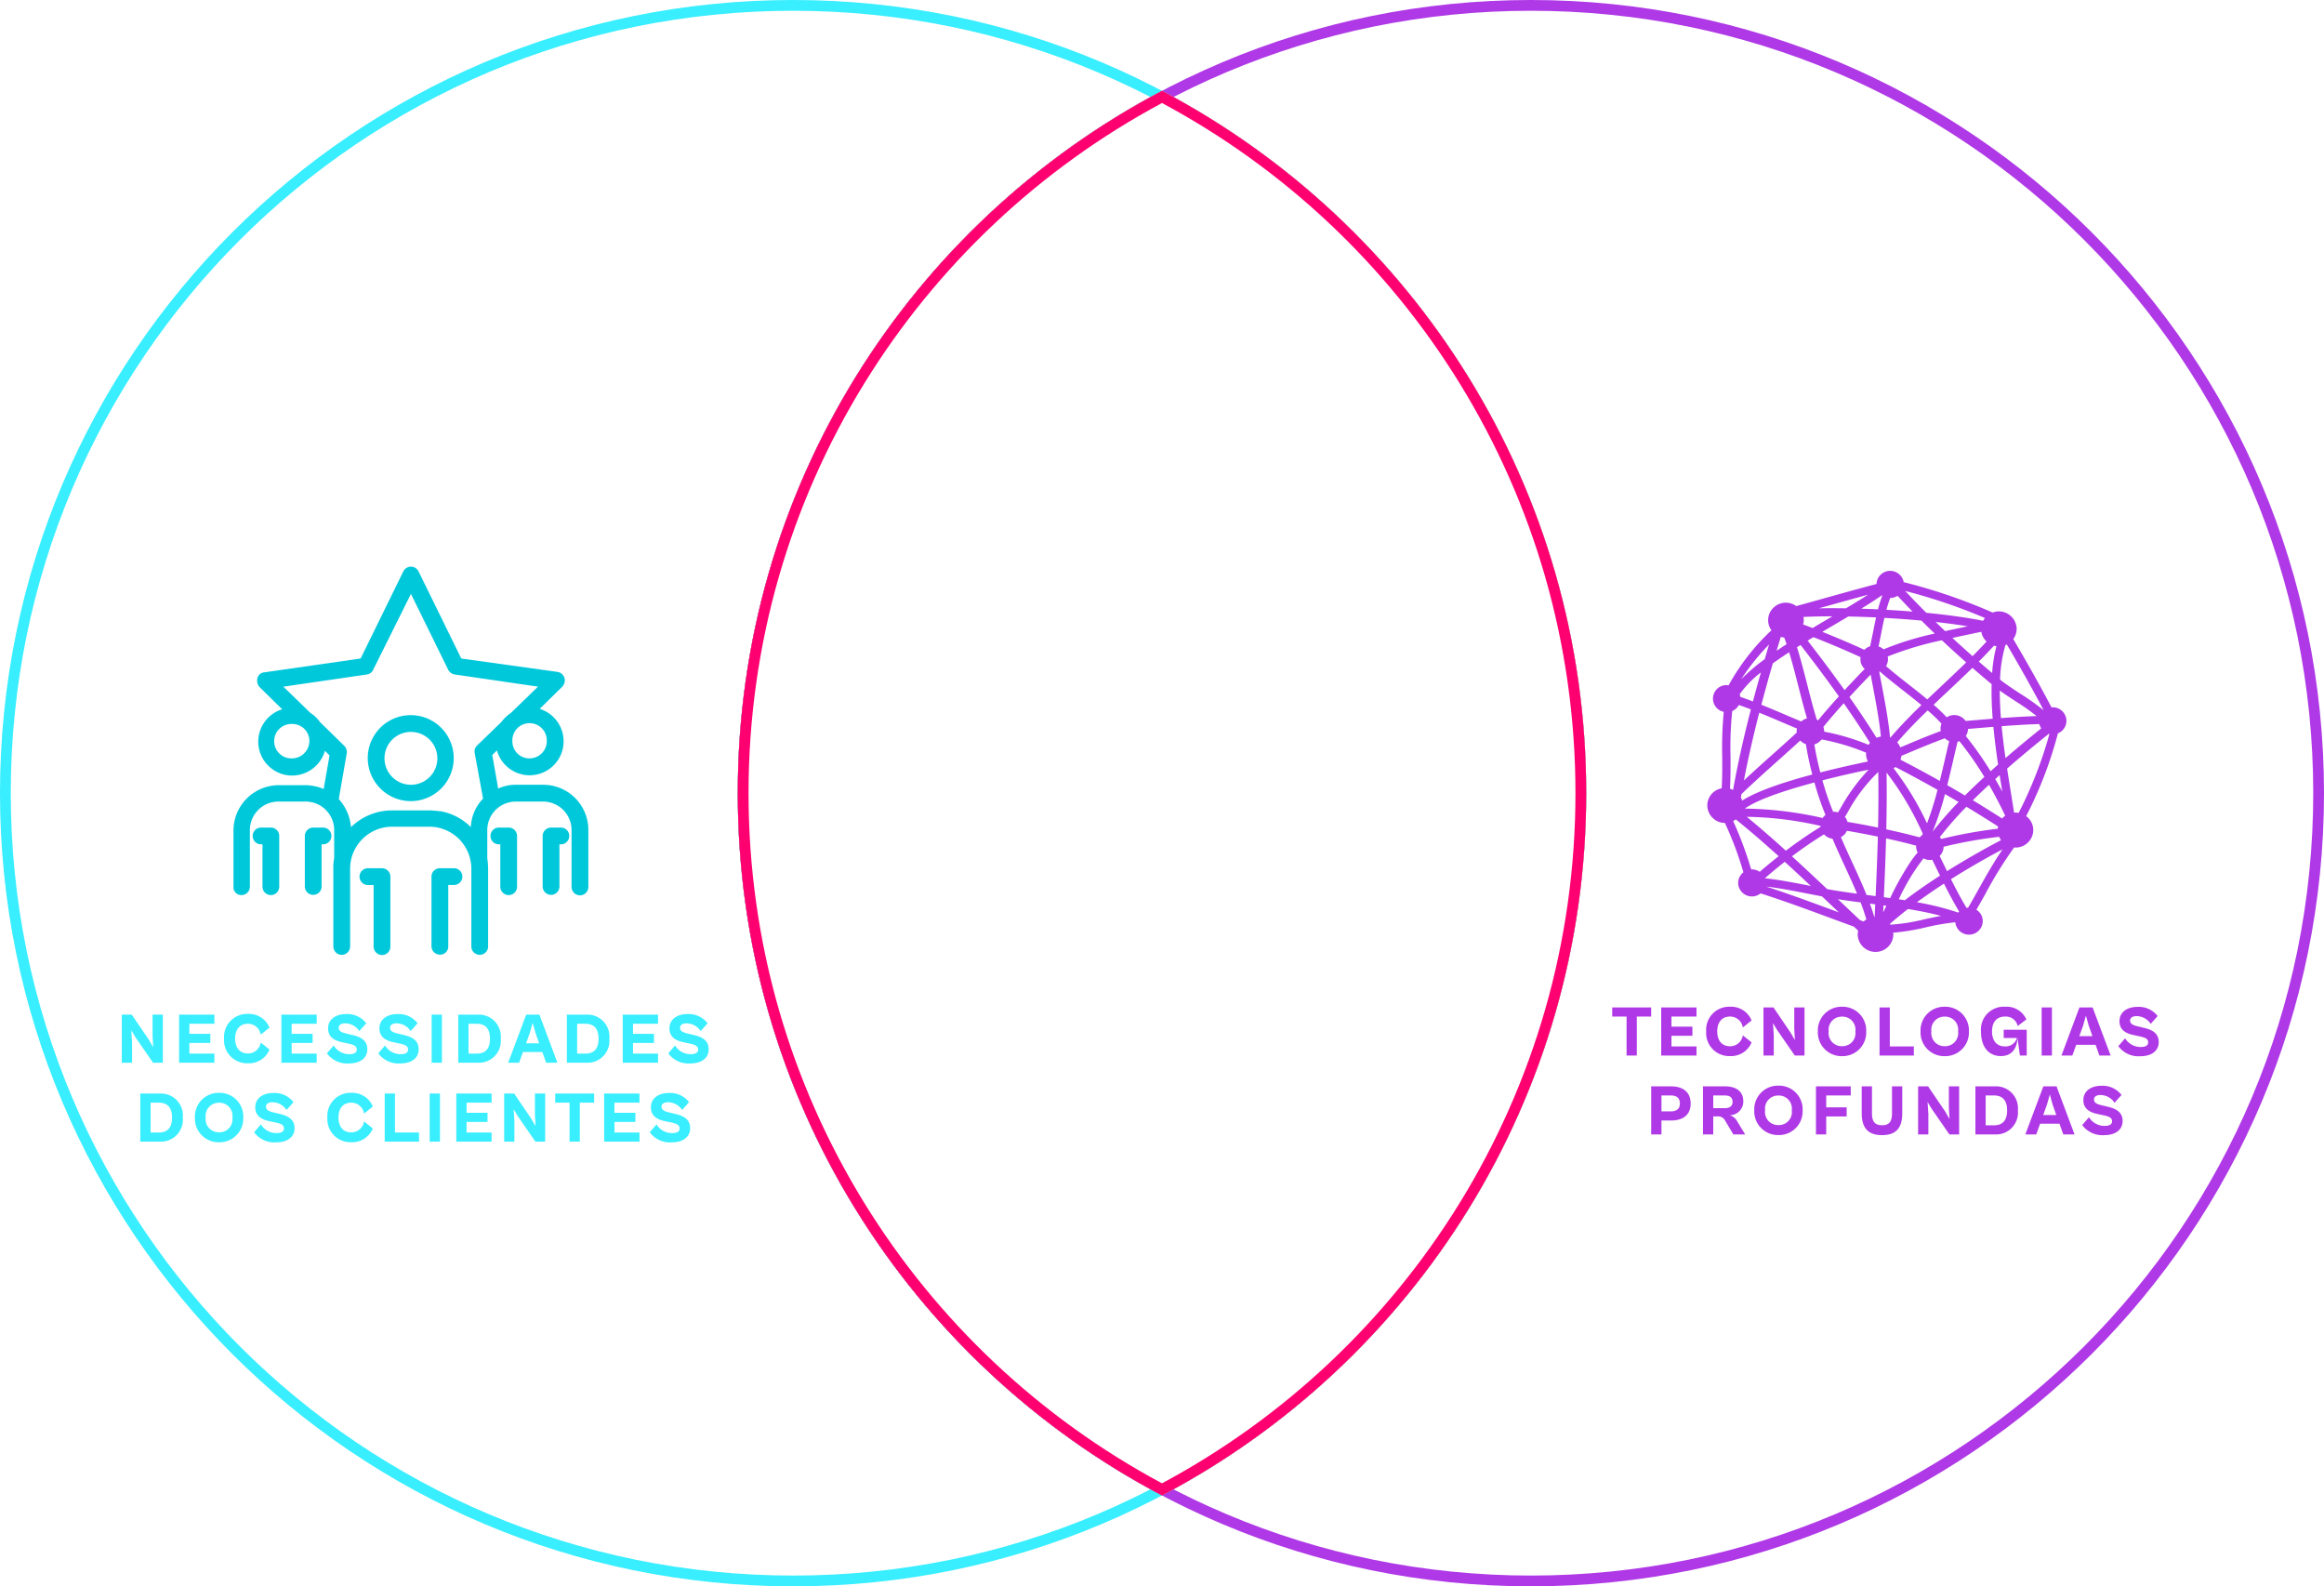 <svg xmlns="http://www.w3.org/2000/svg" xmlns:xlink="http://www.w3.org/1999/xlink" width="324" height="221.143" viewBox="0 0 324 221.143">
  <defs>
    <filter id="Caminho_9067">
      <feOffset input="SourceAlpha"/>
      <feGaussianBlur stdDeviation="30" result="blur"/>
      <feFlood flood-color="#00c8db" result="color"/>
      <feComposite operator="out" in="SourceGraphic" in2="blur"/>
      <feComposite operator="in" in="color"/>
      <feComposite operator="in" in2="SourceGraphic"/>
    </filter>
    <filter id="Caminho_9068">
      <feOffset input="SourceAlpha"/>
      <feGaussianBlur stdDeviation="30" result="blur-2"/>
      <feFlood flood-color="#af39e6" result="color-2"/>
      <feComposite operator="out" in="SourceGraphic" in2="blur-2"/>
      <feComposite operator="in" in="color-2"/>
      <feComposite operator="in" in2="SourceGraphic"/>
    </filter>
    <filter id="Interseção_7">
      <feOffset input="SourceAlpha"/>
      <feGaussianBlur stdDeviation="35" result="blur-3"/>
      <feFlood flood-color="#ff0070" result="color-3"/>
      <feComposite operator="out" in="SourceGraphic" in2="blur-3"/>
      <feComposite operator="in" in="color-3"/>
      <feComposite operator="in" in2="SourceGraphic"/>
    </filter>
    <clipPath id="clip-path">
      <rect id="Retângulo_4396" data-name="Retângulo 4396" width="50.063" height="53.12" fill="#af39e6"/>
    </clipPath>
    <clipPath id="clip-path-2">
      <rect id="Retângulo_4397" data-name="Retângulo 4397" width="49.475" height="54.148" fill="#00c8db"/>
    </clipPath>
    <clipPath id="clip-path-3">
      <rect id="Retângulo_4398" data-name="Retângulo 4398" width="57.306" height="48.535" fill="#fff"/>
    </clipPath>
  </defs>
  <g id="Grupo_24180" data-name="Grupo 24180" transform="translate(-33 -327)" style="isolation: isolate">
    <g data-type="innerShadowGroup">
      <g transform="matrix(1, 0, 0, 1, 33, 327)" filter="url(#Caminho_9067)">
        <g id="Caminho_9067-2" data-name="Caminho 9067" fill="#fff">
          <path d="M110.571,0A110.571,110.571,0,1,1,0,110.571,110.571,110.571,0,0,1,110.571,0Z" stroke="none"/>
          <path d="M 110.571 1.5 C 103.17 1.5 95.774 2.246 88.588 3.716 C 81.586 5.149 74.698 7.287 68.116 10.071 C 61.654 12.804 55.42 16.188 49.59 20.127 C 43.814 24.029 38.382 28.51 33.446 33.446 C 28.51 38.382 24.029 43.814 20.127 49.59 C 16.188 55.42 12.804 61.654 10.071 68.116 C 7.287 74.698 5.149 81.586 3.716 88.588 C 2.246 95.774 1.5 103.17 1.5 110.571 C 1.5 117.973 2.246 125.369 3.716 132.555 C 5.149 139.557 7.287 146.445 10.071 153.026 C 12.804 159.489 16.188 165.722 20.127 171.553 C 24.029 177.329 28.51 182.76 33.446 187.697 C 38.382 192.633 43.814 197.114 49.59 201.016 C 55.42 204.955 61.654 208.339 68.116 211.072 C 74.698 213.856 81.586 215.994 88.588 217.427 C 95.774 218.897 103.17 219.643 110.571 219.643 C 117.973 219.643 125.369 218.897 132.555 217.427 C 139.557 215.994 146.445 213.856 153.026 211.072 C 159.489 208.339 165.722 204.955 171.553 201.016 C 177.329 197.114 182.76 192.633 187.696 187.697 C 192.633 182.76 197.114 177.329 201.016 171.553 C 204.955 165.722 208.339 159.489 211.072 153.026 C 213.856 146.445 215.994 139.557 217.427 132.555 C 218.897 125.369 219.643 117.973 219.643 110.571 C 219.643 103.17 218.897 95.774 217.427 88.588 C 215.994 81.586 213.856 74.698 211.072 68.116 C 208.339 61.654 204.955 55.42 201.016 49.59 C 197.114 43.814 192.633 38.382 187.696 33.446 C 182.76 28.51 177.329 24.029 171.553 20.127 C 165.722 16.188 159.489 12.804 153.026 10.071 C 146.445 7.287 139.557 5.149 132.555 3.716 C 125.369 2.246 117.973 1.5 110.571 1.5 M 110.571 0 C 171.638 0 221.143 49.505 221.143 110.571 C 221.143 171.638 171.638 221.143 110.571 221.143 C 49.504 221.143 -1.52587890625e-05 171.638 -1.52587890625e-05 110.571 C -1.52587890625e-05 49.505 49.504 0 110.571 0 Z" stroke="none"/>
        </g>
      </g>
      <g id="Caminho_9067-3" data-name="Caminho 9067" transform="translate(33 327)" fill="none">
        <path d="M110.571,0A110.571,110.571,0,1,1,0,110.571,110.571,110.571,0,0,1,110.571,0Z" stroke="none"/>
        <path d="M 110.571 1.5 C 103.17 1.5 95.774 2.246 88.588 3.716 C 81.586 5.149 74.698 7.287 68.116 10.071 C 61.654 12.804 55.42 16.188 49.59 20.127 C 43.814 24.029 38.382 28.51 33.446 33.446 C 28.51 38.382 24.029 43.814 20.127 49.59 C 16.188 55.42 12.804 61.654 10.071 68.116 C 7.287 74.698 5.149 81.586 3.716 88.588 C 2.246 95.774 1.5 103.17 1.5 110.571 C 1.5 117.973 2.246 125.369 3.716 132.555 C 5.149 139.557 7.287 146.445 10.071 153.026 C 12.804 159.489 16.188 165.722 20.127 171.553 C 24.029 177.329 28.51 182.76 33.446 187.697 C 38.382 192.633 43.814 197.114 49.59 201.016 C 55.42 204.955 61.654 208.339 68.116 211.072 C 74.698 213.856 81.586 215.994 88.588 217.427 C 95.774 218.897 103.17 219.643 110.571 219.643 C 117.973 219.643 125.369 218.897 132.555 217.427 C 139.557 215.994 146.445 213.856 153.026 211.072 C 159.489 208.339 165.722 204.955 171.553 201.016 C 177.329 197.114 182.76 192.633 187.696 187.697 C 192.633 182.76 197.114 177.329 201.016 171.553 C 204.955 165.722 208.339 159.489 211.072 153.026 C 213.856 146.445 215.994 139.557 217.427 132.555 C 218.897 125.369 219.643 117.973 219.643 110.571 C 219.643 103.17 218.897 95.774 217.427 88.588 C 215.994 81.586 213.856 74.698 211.072 68.116 C 208.339 61.654 204.955 55.42 201.016 49.59 C 197.114 43.814 192.633 38.382 187.696 33.446 C 182.76 28.51 177.329 24.029 171.553 20.127 C 165.722 16.188 159.489 12.804 153.026 10.071 C 146.445 7.287 139.557 5.149 132.555 3.716 C 125.369 2.246 117.973 1.5 110.571 1.5 M 110.571 0 C 171.638 0 221.143 49.505 221.143 110.571 C 221.143 171.638 171.638 221.143 110.571 221.143 C 49.504 221.143 -1.52587890625e-05 171.638 -1.52587890625e-05 110.571 C -1.52587890625e-05 49.505 49.504 0 110.571 0 Z" stroke="none" fill="#38eeff"/>
      </g>
    </g>
    <g data-type="innerShadowGroup">
      <g transform="matrix(1, 0, 0, 1, 33, 327)" filter="url(#Caminho_9068)">
        <g id="Caminho_9068-2" data-name="Caminho 9068" transform="translate(102.86)" fill="#fff">
          <path d="M110.571,0A110.571,110.571,0,1,1,0,110.571,110.571,110.571,0,0,1,110.571,0Z" stroke="none"/>
          <path d="M 110.571 1.5 C 103.17 1.5 95.774 2.246 88.588 3.716 C 81.586 5.149 74.698 7.287 68.116 10.071 C 61.654 12.804 55.42 16.188 49.59 20.127 C 43.814 24.029 38.382 28.51 33.446 33.446 C 28.51 38.382 24.029 43.814 20.127 49.59 C 16.188 55.42 12.804 61.654 10.071 68.116 C 7.287 74.698 5.149 81.586 3.716 88.588 C 2.246 95.774 1.5 103.17 1.5 110.571 C 1.5 117.973 2.246 125.369 3.716 132.555 C 5.149 139.557 7.287 146.445 10.071 153.026 C 12.804 159.489 16.188 165.722 20.127 171.553 C 24.029 177.329 28.51 182.76 33.446 187.697 C 38.382 192.633 43.814 197.114 49.59 201.016 C 55.42 204.955 61.654 208.339 68.116 211.072 C 74.698 213.856 81.586 215.994 88.588 217.427 C 95.774 218.897 103.17 219.643 110.571 219.643 C 117.973 219.643 125.369 218.897 132.555 217.427 C 139.557 215.994 146.445 213.856 153.026 211.072 C 159.489 208.339 165.722 204.955 171.553 201.016 C 177.329 197.114 182.76 192.633 187.696 187.697 C 192.633 182.76 197.114 177.329 201.016 171.553 C 204.955 165.722 208.339 159.489 211.072 153.026 C 213.856 146.445 215.994 139.557 217.427 132.555 C 218.897 125.369 219.643 117.973 219.643 110.571 C 219.643 103.17 218.897 95.774 217.427 88.588 C 215.994 81.586 213.856 74.698 211.072 68.116 C 208.339 61.654 204.955 55.42 201.016 49.59 C 197.114 43.814 192.633 38.382 187.696 33.446 C 182.76 28.51 177.329 24.029 171.553 20.127 C 165.722 16.188 159.489 12.804 153.026 10.071 C 146.445 7.287 139.557 5.149 132.555 3.716 C 125.369 2.246 117.973 1.5 110.571 1.5 M 110.571 0 C 171.638 0 221.143 49.505 221.143 110.571 C 221.143 171.638 171.638 221.143 110.571 221.143 C 49.504 221.143 -1.52587890625e-05 171.638 -1.52587890625e-05 110.571 C -1.52587890625e-05 49.505 49.504 0 110.571 0 Z" stroke="none"/>
        </g>
      </g>
      <g id="Caminho_9068-3" data-name="Caminho 9068" transform="translate(135.857 327)" fill="none">
        <path d="M110.571,0A110.571,110.571,0,1,1,0,110.571,110.571,110.571,0,0,1,110.571,0Z" stroke="none"/>
        <path d="M 110.571 1.5 C 103.17 1.5 95.774 2.246 88.588 3.716 C 81.586 5.149 74.698 7.287 68.116 10.071 C 61.654 12.804 55.42 16.188 49.59 20.127 C 43.814 24.029 38.382 28.51 33.446 33.446 C 28.51 38.382 24.029 43.814 20.127 49.59 C 16.188 55.42 12.804 61.654 10.071 68.116 C 7.287 74.698 5.149 81.586 3.716 88.588 C 2.246 95.774 1.5 103.17 1.5 110.571 C 1.5 117.973 2.246 125.369 3.716 132.555 C 5.149 139.557 7.287 146.445 10.071 153.026 C 12.804 159.489 16.188 165.722 20.127 171.553 C 24.029 177.329 28.51 182.76 33.446 187.697 C 38.382 192.633 43.814 197.114 49.59 201.016 C 55.42 204.955 61.654 208.339 68.116 211.072 C 74.698 213.856 81.586 215.994 88.588 217.427 C 95.774 218.897 103.17 219.643 110.571 219.643 C 117.973 219.643 125.369 218.897 132.555 217.427 C 139.557 215.994 146.445 213.856 153.026 211.072 C 159.489 208.339 165.722 204.955 171.553 201.016 C 177.329 197.114 182.76 192.633 187.696 187.697 C 192.633 182.76 197.114 177.329 201.016 171.553 C 204.955 165.722 208.339 159.489 211.072 153.026 C 213.856 146.445 215.994 139.557 217.427 132.555 C 218.897 125.369 219.643 117.973 219.643 110.571 C 219.643 103.17 218.897 95.774 217.427 88.588 C 215.994 81.586 213.856 74.698 211.072 68.116 C 208.339 61.654 204.955 55.42 201.016 49.59 C 197.114 43.814 192.633 38.382 187.696 33.446 C 182.76 28.51 177.329 24.029 171.553 20.127 C 165.722 16.188 159.489 12.804 153.026 10.071 C 146.445 7.287 139.557 5.149 132.555 3.716 C 125.369 2.246 117.973 1.5 110.571 1.5 M 110.571 0 C 171.638 0 221.143 49.505 221.143 110.571 C 221.143 171.638 171.638 221.143 110.571 221.143 C 49.504 221.143 -1.52587890625e-05 171.638 -1.52587890625e-05 110.571 C -1.52587890625e-05 49.505 49.504 0 110.571 0 Z" stroke="none" fill="#af39e6"/>
      </g>
    </g>
    <path id="Caminho_9566" data-name="Caminho 9566" d="M-34.755,0V-5.43h2V-6.7h-5.43v1.27h2V0Zm8.32,0V-1.27h-3.49V-2.75h2.92V-4.02h-2.92V-5.43h3.49V-6.7h-4.92V0Zm4.68.08a3.089,3.089,0,0,0,3-1.91l-1.22-.98a1.788,1.788,0,0,1-1.79,1.52c-1.17,0-1.78-.85-1.78-2.07s.61-2.07,1.78-2.07a1.788,1.788,0,0,1,1.79,1.52l1.22-.98a3.089,3.089,0,0,0-3-1.91,3.214,3.214,0,0,0-3.33,3.44A3.214,3.214,0,0,0-21.755.08Zm6.09-.08V-2.86l-.11-1.66.6.99L-12.735,0h1.36V-6.7h-1.43v2.97l.09,1.58-.61-1.05-2.38-3.5H-17.1V0Zm9.52.09a3.305,3.305,0,0,0,3.37-3.45A3.3,3.3,0,0,0-6.145-6.8a3.3,3.3,0,0,0-3.37,3.44A3.305,3.305,0,0,0-6.145.09Zm0-1.39a1.817,1.817,0,0,1-1.86-2.06,1.822,1.822,0,0,1,1.86-2.06,1.817,1.817,0,0,1,1.86,2.06A1.812,1.812,0,0,1-6.145-1.3ZM3.865,0V-1.27H.515V-6.7H-.915V0Zm4.31.09a3.305,3.305,0,0,0,3.37-3.45A3.3,3.3,0,0,0,8.175-6.8,3.3,3.3,0,0,0,4.8-3.36,3.305,3.305,0,0,0,8.175.09Zm0-1.39a1.817,1.817,0,0,1-1.86-2.06,1.822,1.822,0,0,1,1.86-2.06,1.817,1.817,0,0,1,1.86,2.06A1.812,1.812,0,0,1,8.175-1.3ZM15.995.08c1.43,0,2.25-.94,2.32-2.52L18.655,0h.95V-3.59h-3.21v1.15h1.84a1.633,1.633,0,0,1-1.68,1.17c-1.14,0-1.79-.8-1.79-2.09,0-1.23.59-2.07,1.83-2.07a1.688,1.688,0,0,1,1.75,1.32l1.21-.92a3.017,3.017,0,0,0-2.96-1.77,3.183,3.183,0,0,0-3.37,3.44C13.225-1.09,14.385.08,15.995.08ZM23.115,0V-6.7h-1.43V0Zm2.85,0,.54-1.49h2.7L29.735,0H31.3l-2.51-6.7h-1.84L24.445,0Zm1.49-4.14.4-1.42.4,1.42.51,1.44h-1.83ZM35.475.1c1.45,0,2.53-.69,2.53-1.97,0-1.2-.85-1.71-2.1-2l-.76-.18c-.7-.16-1.13-.34-1.13-.83,0-.39.37-.61.88-.61a2.356,2.356,0,0,1,1.99,1.08l.97-1.09a3.336,3.336,0,0,0-2.83-1.28c-1.36,0-2.49.69-2.49,2,0,1.27.98,1.73,2.02,1.94l.65.14c.89.18,1.33.35,1.33.87,0,.46-.42.64-1,.64a2.522,2.522,0,0,1-2.22-1.21l-.94,1.1A3.513,3.513,0,0,0,35.475.1ZM-31.32,11V9.06h1.35c1.56,0,2.72-.71,2.72-2.36,0-1.69-1.18-2.4-2.72-2.4h-2.78V11Zm1.3-5.43c.74,0,1.27.29,1.27,1.13,0,.79-.53,1.09-1.27,1.09h-1.3V5.57ZM-24.1,11V8.49h.52a1.125,1.125,0,0,1,1.15.61L-21.3,11h1.65l-1.06-1.74a1.791,1.791,0,0,0-1.1-.94,1.893,1.893,0,0,0,1.9-1.93c0-1.42-1.06-2.09-2.51-2.09h-3.11V11Zm1.63-5.43c.62,0,1.06.24,1.06.89,0,.63-.44.88-1.06.88H-24.1V5.57Zm7.46,5.52a3.305,3.305,0,0,0,3.37-3.45A3.3,3.3,0,0,0-15.01,4.2a3.3,3.3,0,0,0-3.37,3.44A3.305,3.305,0,0,0-15.01,11.09Zm0-1.39a1.817,1.817,0,0,1-1.86-2.06,1.822,1.822,0,0,1,1.86-2.06,1.817,1.817,0,0,1,1.86,2.06A1.812,1.812,0,0,1-15.01,9.7ZM-8.35,11V8.5H-5.5V7.23H-8.35V5.57h3.42V4.3H-9.78V11Zm7.77.1c1.91,0,2.83-.94,2.83-3.04V4.3H.82V8.08C.82,9.24.41,9.72-.57,9.72c-.96,0-1.4-.48-1.4-1.64V4.3H-3.4V8.06C-3.4,10.16-2.45,11.1-.58,11.1ZM5.89,11V8.14L5.78,6.48l.6.99L8.82,11h1.36V4.3H8.75V7.27l.09,1.58L8.23,7.8,5.85,4.3H4.46V11Zm9.27,0a3.048,3.048,0,0,0,3.21-3.35A3.058,3.058,0,0,0,15.14,4.3H12.45V11Zm-.14-5.43c1.24,0,1.85.71,1.85,2.08s-.6,2.08-1.83,2.08H13.88V5.57ZM20.93,11l.54-1.49h2.7L24.7,11h1.57L23.76,4.3H21.92L19.41,11Zm1.49-4.14.4-1.42.4,1.42.51,1.44H21.9Zm8.02,4.24c1.45,0,2.53-.69,2.53-1.97,0-1.2-.85-1.71-2.1-2l-.76-.18c-.7-.16-1.13-.34-1.13-.83,0-.39.37-.61.88-.61a2.356,2.356,0,0,1,1.99,1.08l.97-1.09a3.336,3.336,0,0,0-2.83-1.28c-1.36,0-2.49.69-2.49,2,0,1.27.98,1.73,2.02,1.94l.65.14c.89.18,1.33.35,1.33.87,0,.46-.42.64-1,.64A2.522,2.522,0,0,1,28.28,8.6l-.94,1.1A3.513,3.513,0,0,0,30.44,11.1Z" transform="translate(295.952 474.144)" fill="#af39e6"/>
    <path id="Caminho_9567" data-name="Caminho 9567" d="M-39.37,0V-2.86l-.11-1.66.6.99L-36.44,0h1.36V-6.7h-1.43v2.97l.09,1.58-.61-1.05-2.38-3.5H-40.8V0Zm11.48,0V-1.27h-3.49V-2.75h2.92V-4.02h-2.92V-5.43h3.49V-6.7h-4.92V0Zm4.68.08a3.089,3.089,0,0,0,3-1.91l-1.22-.98a1.788,1.788,0,0,1-1.79,1.52c-1.17,0-1.78-.85-1.78-2.07s.61-2.07,1.78-2.07a1.788,1.788,0,0,1,1.79,1.52l1.22-.98a3.089,3.089,0,0,0-3-1.91,3.214,3.214,0,0,0-3.33,3.44A3.214,3.214,0,0,0-23.21.08ZM-13.63,0V-1.27h-3.49V-2.75h2.92V-4.02h-2.92V-5.43h3.49V-6.7h-4.92V0ZM-9.1.1c1.45,0,2.53-.69,2.53-1.97,0-1.2-.85-1.71-2.1-2l-.76-.18c-.7-.16-1.13-.34-1.13-.83,0-.39.37-.61.88-.61A2.356,2.356,0,0,1-7.69-4.41l.97-1.09A3.336,3.336,0,0,0-9.55-6.78c-1.36,0-2.49.69-2.49,2,0,1.27.98,1.73,2.02,1.94l.65.14c.89.18,1.33.35,1.33.87,0,.46-.42.64-1,.64A2.522,2.522,0,0,1-11.26-2.4l-.94,1.1A3.513,3.513,0,0,0-9.1.1Zm7.16,0C-.49.1.59-.59.59-1.87c0-1.2-.85-1.71-2.1-2l-.76-.18c-.7-.16-1.13-.34-1.13-.83,0-.39.37-.61.88-.61A2.356,2.356,0,0,1-.53-4.41L.44-5.5A3.336,3.336,0,0,0-2.39-6.78c-1.36,0-2.49.69-2.49,2,0,1.27.98,1.73,2.02,1.94l.65.14c.89.18,1.33.35,1.33.87,0,.46-.42.64-1,.64A2.522,2.522,0,0,1-4.1-2.4l-.94,1.1A3.513,3.513,0,0,0-1.94.1ZM3.83,0V-6.7H2.4V0ZM8.82,0a3.048,3.048,0,0,0,3.21-3.35A3.058,3.058,0,0,0,8.8-6.7H6.11V0ZM8.68-5.43c1.24,0,1.85.71,1.85,2.08S9.93-1.27,8.7-1.27H7.54V-5.43ZM14.59,0l.54-1.49h2.7L18.36,0h1.57L17.42-6.7H15.58L13.07,0Zm1.49-4.14.4-1.42.4,1.42.51,1.44H15.56ZM23.96,0a3.048,3.048,0,0,0,3.21-3.35A3.058,3.058,0,0,0,23.94-6.7H21.25V0Zm-.14-5.43c1.24,0,1.85.71,1.85,2.08s-.6,2.08-1.83,2.08H22.68V-5.43ZM33.96,0V-1.27H30.47V-2.75h2.92V-4.02H30.47V-5.43h3.49V-6.7H29.04V0Zm4.53.1c1.45,0,2.53-.69,2.53-1.97,0-1.2-.85-1.71-2.1-2l-.76-.18c-.7-.16-1.13-.34-1.13-.83,0-.39.37-.61.88-.61A2.356,2.356,0,0,1,39.9-4.41l.97-1.09a3.336,3.336,0,0,0-2.83-1.28c-1.36,0-2.49.69-2.49,2,0,1.27.98,1.73,2.02,1.94l.65.14c.89.18,1.33.35,1.33.87,0,.46-.42.64-1,.64A2.522,2.522,0,0,1,36.33-2.4l-.94,1.1A3.513,3.513,0,0,0,38.49.1ZM-35.505,11A3.048,3.048,0,0,0-32.3,7.65a3.058,3.058,0,0,0-3.23-3.35h-2.69V11Zm-.14-5.43c1.24,0,1.85.71,1.85,2.08s-.6,2.08-1.83,2.08h-1.16V5.57Zm8.41,5.52a3.305,3.305,0,0,0,3.37-3.45,3.3,3.3,0,0,0-3.37-3.44,3.3,3.3,0,0,0-3.37,3.44A3.305,3.305,0,0,0-27.235,11.09Zm0-1.39A1.817,1.817,0,0,1-29.1,7.64a1.822,1.822,0,0,1,1.86-2.06,1.817,1.817,0,0,1,1.86,2.06A1.812,1.812,0,0,1-27.235,9.7Zm7.99,1.4c1.45,0,2.53-.69,2.53-1.97,0-1.2-.85-1.71-2.1-2l-.76-.18c-.7-.16-1.13-.34-1.13-.83,0-.39.37-.61.88-.61a2.356,2.356,0,0,1,1.99,1.08l.97-1.09A3.336,3.336,0,0,0-19.7,4.22c-1.36,0-2.49.69-2.49,2,0,1.27.98,1.73,2.02,1.94l.65.14c.89.18,1.33.35,1.33.87,0,.46-.42.64-1,.64a2.522,2.522,0,0,1-2.22-1.21l-.94,1.1A3.513,3.513,0,0,0-19.245,11.1Zm10.44-.02a3.089,3.089,0,0,0,3-1.91l-1.22-.98a1.788,1.788,0,0,1-1.79,1.52c-1.17,0-1.78-.85-1.78-2.07s.61-2.07,1.78-2.07a1.788,1.788,0,0,1,1.79,1.52l1.22-.98a3.089,3.089,0,0,0-3-1.91,3.214,3.214,0,0,0-3.33,3.44A3.214,3.214,0,0,0-8.805,11.08ZM.635,11V9.73h-3.35V4.3h-1.43V11Zm2.92,0V4.3H2.125V11Zm7.2,0V9.73H7.265V8.25h2.92V6.98H7.265V5.57h3.49V4.3H5.835V11Zm3.18,0V8.14l-.11-1.66.6.99L16.865,11h1.36V4.3H16.8V7.27l.09,1.58-.61-1.05L13.9,4.3h-1.39V11Zm9.12,0V5.57h2V4.3h-5.43V5.57h2V11Zm8.32,0V9.73h-3.49V8.25H30.8V6.98h-2.92V5.57h3.49V4.3h-4.92V11Zm4.53.1c1.45,0,2.53-.69,2.53-1.97,0-1.2-.85-1.71-2.1-2l-.76-.18c-.7-.16-1.13-.34-1.13-.83,0-.39.37-.61.88-.61a2.356,2.356,0,0,1,1.99,1.08l.97-1.09a3.336,3.336,0,0,0-2.83-1.28c-1.36,0-2.49.69-2.49,2,0,1.27.98,1.73,2.02,1.94l.65.14c.89.18,1.33.35,1.33.87,0,.46-.42.64-1,.64a2.522,2.522,0,0,1-2.22-1.21l-.94,1.1A3.513,3.513,0,0,0,35.9,11.1Z" transform="translate(90.78 475.148)" fill="#38eeff"/>
    <g data-type="innerShadowGroup">
      <g id="Interseção_7-2" data-name="Interseção 7" transform="translate(135.857 339.663)" fill="#0b1617">
        <path d="M 59.143 194.969 C 41.865 185.794 27.306 172.141 17.024 155.465 C 11.8 146.993 7.76 137.862 5.017 128.326 C 2.186 118.483 0.75 108.249 0.75 97.909 C 0.75 87.568 2.186 77.335 5.017 67.492 C 7.76 57.956 11.8 48.825 17.024 40.353 C 27.306 23.677 41.865 10.024 59.143 0.848 C 76.42 10.024 90.979 23.677 101.262 40.353 C 106.485 48.825 110.525 57.956 113.268 67.492 C 116.1 77.335 117.535 87.569 117.535 97.909 C 117.535 108.249 116.1 118.483 113.268 128.326 C 110.525 137.862 106.485 146.993 101.262 155.465 C 90.979 172.141 76.42 185.794 59.143 194.969 Z" stroke="none"/>
        <path d="M 59.143 194.119 C 76.149 185.008 90.481 171.521 100.623 155.071 C 105.811 146.657 109.823 137.589 112.548 128.118 C 115.36 118.343 116.785 108.179 116.785 97.909 C 116.785 87.639 115.36 77.475 112.548 67.7 C 109.823 58.229 105.811 49.16 100.623 40.746 C 90.481 24.297 76.149 10.809 59.143 1.698 C 42.137 10.809 27.805 24.297 17.662 40.746 C 12.474 49.16 8.462 58.229 5.738 67.7 C 2.926 77.475 1.5 87.639 1.5 97.909 C 1.5 108.179 2.926 118.343 5.738 128.118 C 8.462 137.589 12.474 146.657 17.662 155.071 C 27.805 171.521 42.137 185.008 59.143 194.119 M 59.143 195.817 C 23.98 177.307 -6.516305802506395e-06 140.407 -6.516305802506395e-06 97.909 C -6.516305802506395e-06 55.411 23.98 18.51 59.143 1.482511834183242e-05 C 94.305 18.51 118.285 55.411 118.285 97.909 C 118.285 140.407 94.305 177.307 59.143 195.817 Z" stroke="none"/>
      </g>
      <g transform="matrix(1, 0, 0, 1, 33, 327)" filter="url(#Interseção_7)">
        <g id="Interseção_7-3" data-name="Interseção 7" transform="translate(102.86 12.66)" fill="#fff">
          <path d="M 59.143 194.969 C 41.865 185.794 27.306 172.141 17.024 155.465 C 11.8 146.993 7.76 137.862 5.017 128.326 C 2.186 118.483 0.75 108.249 0.75 97.909 C 0.75 87.568 2.186 77.335 5.017 67.492 C 7.76 57.956 11.8 48.825 17.024 40.353 C 27.306 23.677 41.865 10.024 59.143 0.848 C 76.42 10.024 90.979 23.677 101.262 40.353 C 106.485 48.825 110.525 57.956 113.268 67.492 C 116.1 77.335 117.535 87.569 117.535 97.909 C 117.535 108.249 116.1 118.483 113.268 128.326 C 110.525 137.862 106.485 146.993 101.262 155.465 C 90.979 172.141 76.42 185.794 59.143 194.969 Z" stroke="none"/>
          <path d="M 59.143 194.119 C 76.149 185.008 90.481 171.521 100.623 155.071 C 105.811 146.657 109.823 137.589 112.548 128.118 C 115.36 118.343 116.785 108.179 116.785 97.909 C 116.785 87.639 115.36 77.475 112.548 67.7 C 109.823 58.229 105.811 49.16 100.623 40.746 C 90.481 24.297 76.149 10.809 59.143 1.698 C 42.137 10.809 27.805 24.297 17.662 40.746 C 12.474 49.16 8.462 58.229 5.738 67.7 C 2.926 77.475 1.5 87.639 1.5 97.909 C 1.5 108.179 2.926 118.343 5.738 128.118 C 8.462 137.589 12.474 146.657 17.662 155.071 C 27.805 171.521 42.137 185.008 59.143 194.119 M 59.143 195.817 C 23.98 177.307 -6.516305802506395e-06 140.407 -6.516305802506395e-06 97.909 C -6.516305802506395e-06 55.411 23.98 18.51 59.143 1.482511834183242e-05 C 94.305 18.51 118.285 55.411 118.285 97.909 C 118.285 140.407 94.305 177.307 59.143 195.817 Z" stroke="none"/>
        </g>
      </g>
      <g id="Interseção_7-4" data-name="Interseção 7" transform="translate(135.857 339.663)" fill="none">
        <path d="M 59.143 194.969 C 41.865 185.794 27.306 172.141 17.024 155.465 C 11.8 146.993 7.76 137.862 5.017 128.326 C 2.186 118.483 0.75 108.249 0.75 97.909 C 0.75 87.568 2.186 77.335 5.017 67.492 C 7.76 57.956 11.8 48.825 17.024 40.353 C 27.306 23.677 41.865 10.024 59.143 0.848 C 76.42 10.024 90.979 23.677 101.262 40.353 C 106.485 48.825 110.525 57.956 113.268 67.492 C 116.1 77.335 117.535 87.569 117.535 97.909 C 117.535 108.249 116.1 118.483 113.268 128.326 C 110.525 137.862 106.485 146.993 101.262 155.465 C 90.979 172.141 76.42 185.794 59.143 194.969 Z" stroke="none"/>
        <path d="M 59.143 194.119 C 76.149 185.008 90.481 171.521 100.623 155.071 C 105.811 146.657 109.823 137.589 112.548 128.118 C 115.36 118.343 116.785 108.179 116.785 97.909 C 116.785 87.639 115.36 77.475 112.548 67.7 C 109.823 58.229 105.811 49.16 100.623 40.746 C 90.481 24.297 76.149 10.809 59.143 1.698 C 42.137 10.809 27.805 24.297 17.662 40.746 C 12.474 49.16 8.462 58.229 5.738 67.7 C 2.926 77.475 1.5 87.639 1.5 97.909 C 1.5 108.179 2.926 118.343 5.738 128.118 C 8.462 137.589 12.474 146.657 17.662 155.071 C 27.805 171.521 42.137 185.008 59.143 194.119 M 59.143 195.817 C 23.98 177.307 -6.516305802506395e-06 140.407 -6.516305802506395e-06 97.909 C -6.516305802506395e-06 55.411 23.98 18.51 59.143 1.482511834183242e-05 C 94.305 18.51 118.285 55.411 118.285 97.909 C 118.285 140.407 94.305 177.307 59.143 195.817 Z" stroke="none" fill="#ff0070"/>
      </g>
    </g>
    <path id="Caminho_9568" data-name="Caminho 9568" d="M-20.47.09A3.305,3.305,0,0,0-17.1-3.36,3.3,3.3,0,0,0-20.47-6.8a3.3,3.3,0,0,0-3.37,3.44A3.305,3.305,0,0,0-20.47.09Zm0-1.39a1.817,1.817,0,0,1-1.86-2.06,1.822,1.822,0,0,1,1.86-2.06,1.817,1.817,0,0,1,1.86,2.06A1.812,1.812,0,0,1-20.47-1.3ZM-13.81,0V-2.5h2.85V-3.77h-2.85V-5.43h3.42V-6.7h-4.85V0Zm9.94,0V-1.27H-7.36V-2.75h2.92V-4.02H-7.36V-5.43h3.49V-6.7H-8.79V0ZM-.69,0V-2.51h.52A1.125,1.125,0,0,1,.98-1.9L2.11,0H3.76L2.7-1.74a1.791,1.791,0,0,0-1.1-.94A1.893,1.893,0,0,0,3.5-4.61C3.5-6.03,2.44-6.7.99-6.7H-2.12V0ZM.94-5.43c.62,0,1.06.24,1.06.89,0,.63-.44.88-1.06.88H-.69V-5.43ZM8.09,0V-5.43h2V-6.7H4.66v1.27h2V0Zm3.74,0,.54-1.49h2.7L15.6,0h1.57L14.66-6.7H12.82L10.31,0Zm1.49-4.14.4-1.42.4,1.42.51,1.44H12.8ZM21.34.1c1.45,0,2.53-.69,2.53-1.97,0-1.2-.85-1.71-2.1-2l-.76-.18c-.7-.16-1.13-.34-1.13-.83,0-.39.37-.61.88-.61a2.356,2.356,0,0,1,1.99,1.08l.97-1.09a3.336,3.336,0,0,0-2.83-1.28c-1.36,0-2.49.69-2.49,2,0,1.27.98,1.73,2.02,1.94l.65.14c.89.18,1.33.35,1.33.87,0,.46-.42.64-1,.64A2.522,2.522,0,0,1,19.18-2.4l-.94,1.1A3.513,3.513,0,0,0,21.34.1ZM-19.69,11a3.048,3.048,0,0,0,3.21-3.35A3.058,3.058,0,0,0-19.71,4.3H-22.4V11Zm-.14-5.43c1.24,0,1.85.71,1.85,2.08s-.6,2.08-1.83,2.08h-1.16V5.57ZM-13.18,11V4.3h-1.43V11Zm4.64.08c1.43,0,2.25-.94,2.32-2.52L-5.88,11h.95V7.41H-8.14V8.56H-6.3A1.633,1.633,0,0,1-7.98,9.73c-1.14,0-1.79-.8-1.79-2.09,0-1.23.59-2.07,1.83-2.07A1.688,1.688,0,0,1-6.19,6.89l1.21-.92A3.017,3.017,0,0,0-7.94,4.2a3.183,3.183,0,0,0-3.37,3.44C-11.31,9.91-10.15,11.08-8.54,11.08ZM-1.42,11V4.3H-2.85V11Zm4.84,0V5.57h2V4.3H-.01V5.57h2V11Zm3.74,0L7.7,9.51h2.7L10.93,11H12.5L9.99,4.3H8.15L5.64,11ZM8.65,6.86l.4-1.42.4,1.42L9.96,8.3H8.13ZM15.25,11V4.3H13.82V11Zm4.84.1c1.45,0,2.53-.69,2.53-1.97,0-1.2-.85-1.71-2.1-2l-.76-.18c-.7-.16-1.13-.34-1.13-.83,0-.39.37-.61.88-.61A2.356,2.356,0,0,1,21.5,6.59l.97-1.09a3.336,3.336,0,0,0-2.83-1.28c-1.36,0-2.49.69-2.49,2,0,1.27.98,1.73,2.02,1.94l.65.14c.89.18,1.33.35,1.33.87,0,.46-.42.64-1,.64A2.522,2.522,0,0,1,17.93,8.6l-.94,1.1A3.513,3.513,0,0,0,20.09,11.1Z" transform="translate(194.9 461.623)" fill="#fff"/>
    <g id="Grupo_8174" data-name="Grupo 8174" transform="translate(271.025 406.58)" style="isolation: isolate">
      <g id="Grupo_8173" data-name="Grupo 8173" transform="translate(0 0)" clip-path="url(#clip-path)">
        <path id="Caminho_9121" data-name="Caminho 9121" d="M48.11,19.022h0c-.041,0-.08.011-.12.015-1.819-3.469-3.8-6.911-5.334-9.53a2.4,2.4,0,0,0,.471-1.464A2.491,2.491,0,0,0,40.594,5.65h0a2.483,2.483,0,0,0-.812.163,77.692,77.692,0,0,0-12.4-4.238A1.931,1.931,0,0,0,25.46,0a1.908,1.908,0,0,0-1.874,1.83c-2.438.646-5.2,1.413-8.037,2.208l-1.207.336q-1.037.289-1.934.538a2.574,2.574,0,0,0-1.494-.477h0a2.48,2.48,0,0,0-1.742.751,2.4,2.4,0,0,0-.231,3.1,30.724,30.724,0,0,0-5.972,7.67,2.045,2.045,0,0,0-.3-.029,1.885,1.885,0,0,0-.378,3.731,52.473,52.473,0,0,0-.216,6.232C2.085,27.429,2.09,28.9,2,30.311a2.469,2.469,0,0,0-1.31.7A2.413,2.413,0,0,0,0,32.752a2.477,2.477,0,0,0,2.453,2.394,47.243,47.243,0,0,1,2.471,6.518l.116.354a1.967,1.967,0,0,0-.2.173A1.862,1.862,0,0,0,4.3,43.538a1.912,1.912,0,0,0,1.916,1.851H6.26a1.913,1.913,0,0,0,1.165-.426c3.167,1.006,6.6,2.274,9.933,3.505l.629.233c.815.3,1.636.6,2.453.9l.3.287.289.272a2.4,2.4,0,0,0-.061.563,2.481,2.481,0,0,0,2.484,2.4h.05a2.467,2.467,0,0,0,2.43-2.494c0-.064-.016-.125-.023-.187A30.506,30.506,0,0,0,30.5,49.69a32.456,32.456,0,0,1,4.073-.7,1.915,1.915,0,0,0,1.9,1.726h.041A1.909,1.909,0,0,0,38.4,48.788a1.869,1.869,0,0,0-.886-1.543c.355-.61.724-1.267,1.109-1.952l.122-.218a57,57,0,0,1,4.032-6.518c.061,0,.121.019.184.019h.051a2.466,2.466,0,0,0,2.43-2.5,2.4,2.4,0,0,0-.992-1.88,56,56,0,0,0,4.431-11.546,1.9,1.9,0,0,0,.651-.435,1.86,1.86,0,0,0,.534-1.346,1.919,1.919,0,0,0-1.954-1.852M21.3,48.7c-.791-.744-1.589-1.5-2.4-2.27l-.692-.655c1.055.165,2.129.31,3.164.444.319.833.578,1.613.805,2.374a2.516,2.516,0,0,0-.386.285c-.164-.06-.327-.118-.492-.178m-3.533-1.3c-3.2-1.182-6.485-2.4-9.543-3.383,1.73.187,4,.632,6.073,1.039.591.118,1.158.229,1.695.33q1.023.965,2.04,1.933l.307.291ZM6.02,41.3A50.79,50.79,0,0,0,3.6,34.875a2.39,2.39,0,0,0,.368-.223c1.757,1.4,3.723,3.093,5.977,5.128-.942.739-1.832,1.476-2.635,2.18a2,2,0,0,0-1.13-.349c-.02,0-.039.006-.06.007-.035-.108-.068-.211-.1-.322M3.234,25.879a49.143,49.143,0,0,1,.241-6.333A1.913,1.913,0,0,0,4.4,18.7c.515.178,1.07.38,1.675.613C5.033,23.337,4.2,27.109,3.593,30.543a2.505,2.505,0,0,0-.436-.169c.089-1.472.084-3,.078-4.5M7.47,14.164c-.389,1.369-.761,2.723-1.109,4.041-.634-.242-1.21-.448-1.754-.632a1.828,1.828,0,0,0-.091-.379,14.205,14.205,0,0,1,2.954-3.03M40.142,29.028c.2-.183.406-.368.613-.552.123.787.247,1.557.368,2.3-.322-.6-.649-1.182-.981-1.75M23.282,48.248c-.18-.6-.382-1.217-.616-1.858l.743.1-.084,1.756-.044.005M38.934,9.855c-.588.639-1.232,1.311-1.955,2.034-.946-.833-1.887-1.684-2.811-2.54.819-.178,1.629-.347,2.411-.512l.913-.192L38.2,8.5a2.435,2.435,0,0,0,.731,1.358m1.844,6.832c.7.508,1.457,1,2.148,1.454a33.725,33.725,0,0,1,2.991,2.1c-1.478.051-3.094.143-4.98.281-.106-1.366-.16-2.651-.16-3.835M28.527,40.274a38.96,38.96,0,0,0-3.03,5.342l-.884-.12c.111-2.454.231-5.292.308-8.2,1.548.337,2.969.681,4.2,1.014,0,.049-.012.1-.012.146a1.837,1.837,0,0,0,.215.813c-.128.147-.256.295-.38.453Zm4.09-2.9a1.81,1.81,0,0,0-.207-.246,46.9,46.9,0,0,1,3.713-4.242c1.444.868,2.923,1.791,4.412,2.745a2.347,2.347,0,0,0-.039.315,65.939,65.939,0,0,0-7.88,1.429M19.548,35a1.853,1.853,0,0,0-.364-.7c.109-.178.218-.356.326-.533a23.07,23.07,0,0,1,4.322-5.727c.041,2.392.032,4.938-.03,7.75-1.5-.31-2.986-.586-4.254-.794m6.665-7.653c1.921.991,3.891,2.056,5.883,3.185a44.688,44.688,0,0,1-1.467,4.672,40.62,40.62,0,0,0-4.654-7.671,2.288,2.288,0,0,0,.237-.185m.721-1.017a2.415,2.415,0,0,0,.126-.537c.36-.15.727-.305,1.109-.467,1.613-.677,3.373-1.411,4.945-1.975a1.92,1.92,0,0,0,.608.387c-.18.746-.358,1.512-.549,2.341-.24,1.037-.495,2.13-.761,3.208-1.81-1.023-3.645-2.01-5.477-2.957m-4.449,1.391a26.77,26.77,0,0,0-3.971,5.47c-.1.16-.2.322-.3.484a1.984,1.984,0,0,0-.561-.088h0c-.037,0-.071.011-.106.012a38.53,38.53,0,0,1-1.5-4.393c2.548-.654,4.918-1.171,6.436-1.486m2.505.406a41.526,41.526,0,0,1,5.047,8.518c-.033.073-.068.144-.1.216a1.958,1.958,0,0,0-.294.246c-.015.015-.024.034-.039.049-1.334-.363-2.919-.745-4.649-1.119.064-2.876.076-5.474.037-7.909m10.036,4.1a48.661,48.661,0,0,0-3.617,4.145,41.538,41.538,0,0,0,1.726-5.249q.944.543,1.892,1.1m-2.473-9.888c-1.571.569-3.286,1.285-4.858,1.947l-.788.331a2.407,2.407,0,0,0-.437-.7c1.384-1.623,2.932-3.179,4.25-4.458a23.681,23.681,0,0,1,1.921,1.846,1.854,1.854,0,0,0-.127.717,1.874,1.874,0,0,0,.039.314m-7.019.907c-.02-.009-.042-.011-.063-.019-.232-2.517-.782-5.384-1.317-8.167l-.188-1c.024-.009.05-.014.073-.025,1.05.914,2.207,1.824,3.352,2.722.77.6,1.629,1.278,2.45,1.958-1.336,1.3-2.9,2.875-4.307,4.528m-2.768-8.78q.077.408.158.822C23.435,17.957,23.96,20.7,24.2,23.1a2.465,2.465,0,0,0-.606.171c-1.143-1.824-2.388-3.7-3.779-5.684.939-1.023,1.947-2.086,2.952-3.12m-.289,9.785a32.111,32.111,0,0,0-6.187-1.838c0-.022.006-.044.006-.066a1.844,1.844,0,0,0-.118-.584c.771-.957,1.729-2.073,2.841-3.306,1.342,1.921,2.548,3.743,3.658,5.52a2.538,2.538,0,0,0-.2.275m-6.607-.691L16,23.515a30.334,30.334,0,0,1,6.142,1.839c0,.067-.017.131-.016.2a2.372,2.372,0,0,0,.265,1.026c-1.595.328-4.039.858-6.637,1.523-.36-1.392-.642-2.728-.829-3.906a1.912,1.912,0,0,0,.948-.632M35.92,31.32q-1.233-.734-2.467-1.437c.3-1.211.586-2.42.846-3.552.206-.889.4-1.713.589-2.509a1.886,1.886,0,0,0,.251-.082,46.107,46.107,0,0,1,3.486,4.987c-.955.878-1.863,1.747-2.706,2.592m1.469-10.51-1.374.115A1.974,1.974,0,0,0,34.4,20.1a1.917,1.917,0,0,0-1.019.316c-.51-.544-1.108-1.118-1.83-1.75.7-.671,1.41-1.339,2.114-2,1.226-1.154,2.262-2.134,3.294-3.143.9.779,1.794,1.541,2.677,2.272a46.933,46.933,0,0,0,.152,4.819c-.8.063-1.6.13-2.4.2M21.942,13.671c-.962.988-1.913,1.991-2.806,2.959-1.53-2.149-3.221-4.414-5.149-6.9q.4-.245.8-.488c2.248.879,4.486,1.831,6.584,2.789a1.81,1.81,0,0,0,.567,1.64M13,10.338c2,2.572,3.748,4.921,5.339,7.161-1.118,1.233-2.1,2.365-2.892,3.34a1.911,1.911,0,0,0-.188-.105c-.49-1.6-.94-3.348-1.343-4.931-.4-1.557-.886-3.473-1.413-5.155.164-.1.329-.208.5-.311M10.073,26.26c1.005-.9,1.957-1.753,2.888-2.607a1.926,1.926,0,0,0,.785.515c.193,1.262.5,2.716.888,4.224-4.655,1.243-7.926,2.459-9.777,3.631a2.454,2.454,0,0,0-.176-.429c.026-.156.051-.308.078-.464,1.671-1.615,3.454-3.208,5.178-4.75Zm4.86,3.241a39.611,39.611,0,0,0,1.543,4.529,2.084,2.084,0,0,0-.165.139,1.952,1.952,0,0,0-.229.285A51.487,51.487,0,0,0,5.218,33.14c1.293-.9,4.039-2.121,9.716-3.64M24.56,46.638l.406.056c-.154.31-.3.615-.452.911.015-.323.03-.644.046-.967m14.933-18.7a46.9,46.9,0,0,0-3.457-4.912,1.862,1.862,0,0,0,.311-.987l1.581-.133c.648-.054,1.3-.109,1.957-.162.146,1.559.355,3.25.651,5.265q-.532.47-1.041.929M37.844,12.648c.8-.8,1.494-1.527,2.123-2.217a2.455,2.455,0,0,0,.343.071,19.962,19.962,0,0,0-.6,3.737c-.619-.519-1.243-1.052-1.864-1.591m-4.981,3.195c-.73.687-1.465,1.379-2.194,2.077-.8-.667-1.64-1.326-2.561-2.048-1.084-.85-2.189-1.721-3.2-2.592a1.853,1.853,0,0,0,.279-1.006,1.9,1.9,0,0,0-.041-.333A45.933,45.933,0,0,1,32.7,9.676c1.1,1.036,2.241,2.072,3.392,3.088-1.063,1.039-2.162,2.074-3.228,3.079m-9.8-7.112c-.121.621-.242,1.212-.368,1.789a1.887,1.887,0,0,0-.805.483l0,0c-1.874-.855-3.859-1.706-5.857-2.5.636-.379,1.271-.753,1.9-1.122l.18-.106c.52-.307,1.035-.612,1.538-.912,1.285.026,2.586.068,3.876.128-.168.749-.314,1.5-.459,2.24M12.5,21.987a1.813,1.813,0,0,0-.049.441c0,.041.012.079.015.119-1,.923-2.026,1.845-3.112,2.815l-.119.106c-1.3,1.16-2.738,2.444-4.133,3.753.557-2.914,1.275-6.083,2.139-9.444,1.142.46,2.32.961,3.463,1.449l.6.255,1.2.506m3.277,13.567c0,.046.012.088.016.133-1.506.915-3.157,2.045-4.847,3.323C8.928,37.18,7.131,35.624,5.5,34.288a49.211,49.211,0,0,1,10.285,1.266m3.3,1.234a1.88,1.88,0,0,0,.369-.551c1.271.21,2.781.493,4.323.813-.067,2.49-.167,5.147-.311,8.294L22.2,45.181c-.634-1.583-1.349-3.132-1.985-4.506-.488-1.055-1.055-2.285-1.59-3.551a1.922,1.922,0,0,0,.454-.335m11.948,3.094h0v0Zm10.141-5.443c-.025.026-.042.057-.066.083-1.342-.857-2.706-1.71-4.084-2.543.687-.682,1.429-1.393,2.254-2.156.785,1.36,1.541,2.807,2.259,4.311a2.538,2.538,0,0,0-.363.305M36.306,7.731c-1.015.212-2.078.436-3.145.672-.465-.44-.907-.863-1.33-1.275,1.618.178,3.116.38,4.476.6M24.572,10.94a1.957,1.957,0,0,0-.7-.4c.114-.537.224-1.078.328-1.611.149-.768.307-1.576.49-2.372,1.774.1,3.507.222,5.162.377.6.6,1.226,1.207,1.855,1.809a41.23,41.23,0,0,0-7.135,2.2M24.359,3.4c.013.011.025.022.039.031a20.221,20.221,0,0,0-.605,1.934C23,5.328,22.22,5.3,21.458,5.272c1.006-.616,2.017-1.257,2.9-1.872m.613,2.027c.164-.607.34-1.148.527-1.647h.037a1.922,1.922,0,0,0,.987-.3c.677.729,1.371,1.461,2.09,2.2-1.208-.1-2.427-.182-3.642-.251M17.328,6.4l-.321.189c-.768.455-1.548.917-2.327,1.384-.45-.174-.884-.336-1.32-.5a2.336,2.336,0,0,0,.087-.648,2.466,2.466,0,0,0-.049-.4c1.159-.056,2.483-.085,3.942-.085h.091l-.1.061M10.72,9.3c.108.284.217.589.33.924q-.73.471-1.391.92c.189-.636.389-1.287.588-1.938a2.491,2.491,0,0,0,.473.094M13.9,20.563a1.926,1.926,0,0,0-.809.434c-.514-.216-1.036-.437-1.575-.666l-.21-.089c-1.11-.474-2.471-1.054-3.771-1.578.477-1.814,1.015-3.752,1.6-5.769.681-.488,1.429-1,2.272-1.547.478,1.571.924,3.319,1.289,4.753.38,1.495.772,3.019,1.2,4.461m-3.1,20c1.1,1,2.274,2.091,3.631,3.366-2.179-.427-4.589-.9-6.408-1.068.837-.738,1.781-1.518,2.778-2.3m5.47-3.827a1.924,1.924,0,0,0,1.192.612c.551,1.322,1.148,2.619,1.695,3.8.626,1.354,1.2,2.6,1.72,3.861-1.184-.158-2.412-.332-3.591-.537l-.574-.1c-1.469-1.387-3.178-2.993-4.908-4.575,1.56-1.174,3.072-2.2,4.466-3.058M26.7,45.788a29.009,29.009,0,0,1,3.441-5.706,1.907,1.907,0,0,0,.889.227h.039a2,2,0,0,0,.291-.036q.192.393.382.788.345.71.7,1.426c-1.783,1.154-3.431,2.3-4.906,3.427-.277-.043-.554-.086-.833-.127m6.088-5.215c-.134-.275-.268-.549-.4-.824a1.861,1.861,0,0,0,.555-1.287,64.916,64.916,0,0,1,7.736-1.389,2.389,2.389,0,0,0,.265.47c-2.539,1.333-5.136,2.818-7.526,4.322l-.547-1.123ZM41.572,26.1c-.232-1.636-.408-3.1-.537-4.447,2.029-.153,3.7-.247,5.251-.294a1.864,1.864,0,0,0,.272.6c-1.791,1.437-3.465,2.824-4.986,4.139m-8.583,17.5c.579,1.152,1.3,2.524,2.117,3.9,0,0-.008.006-.012.01-.041.042-.072.091-.109.136A37.579,37.579,0,0,0,29.223,46.2c1.161-.852,2.423-1.721,3.766-2.592M43.568,17.079c-.966-.63-1.964-1.281-2.757-1.922a19.524,19.524,0,0,1,.747-4.8,2.229,2.229,0,0,0,.2-.092c1.475,2.519,3.376,5.824,5.134,9.173a32.9,32.9,0,0,0-3.328-2.355M38.454,6.963c-2.225-.443-4.88-.817-7.92-1.114-1.023-1.022-2.01-2.041-2.945-3.044A77.334,77.334,0,0,1,38.71,6.577a2.4,2.4,0,0,0-.256.386M22.416,3.323c-.971.626-2.035,1.271-3.088,1.9-.667-.012-1.319-.016-1.951-.016s-1.238,0-1.823.016l.309-.087c2.1-.586,4.394-1.228,6.552-1.812M8.007,12.308a25.125,25.125,0,0,0-3.285,2.815,30.781,30.781,0,0,1,3.891-4.86Q8.3,11.3,8.007,12.308M25.446,49.233q1.145-1.023,2.528-2.093c1.765.29,3.272.6,4.611.964-.811.143-1.612.318-2.367.483a26.155,26.155,0,0,1-4.7.737c-.022-.031-.046-.06-.068-.091m10.908-2.285a2.037,2.037,0,0,0-.225.026c-.844-1.408-1.577-2.816-2.163-3.991,2.707-1.709,5.222-3.118,7.2-4.162-1.217,1.753-2.378,3.825-3.431,5.707l-.07.126c-.458.819-.895,1.6-1.307,2.295m6.558-13.259h0c-.051,0-.1.013-.151.017-.125-.8-.257-1.64-.4-2.513l-.04-.25c-.174-1.078-.357-2.212-.533-3.379,1.779-1.555,3.732-3.183,5.818-4.849.027.008.054.018.081.025a58.18,58.18,0,0,1-4.291,11,2.783,2.783,0,0,0-.483-.045" transform="translate(0 0)" fill="#af39e6"/>
      </g>
    </g>
    <g id="Grupo_8176" data-name="Grupo 8176" transform="translate(65.551 405.995)" style="isolation: isolate">
      <g id="Grupo_8175" data-name="Grupo 8175" transform="translate(0 0)" clip-path="url(#clip-path-2)">
        <path id="Caminho_9122" data-name="Caminho 9122" d="M38.031,47.387a5.994,5.994,0,1,0-6.023-5.965,6.014,6.014,0,0,0,6.023,5.965m0-9.648a3.684,3.684,0,1,1-3.684,3.684,3.669,3.669,0,0,1,3.684-3.684" transform="translate(-13.291 -14.7)" fill="#00c8db"/>
        <path id="Caminho_9123" data-name="Caminho 9123" d="M33.207,84a1.173,1.173,0,0,0,1.17-1.17V73.07a1.173,1.173,0,0,0-1.17-1.17h-1.93a1.17,1.17,0,1,0,0,2.339h.76v8.537A1.187,1.187,0,0,0,33.207,84" transform="translate(-12.502 -29.856)" fill="#00c8db"/>
        <path id="Caminho_9124" data-name="Caminho 9124" d="M49.547,82.835v-8.6h.76a1.17,1.17,0,1,0,0-2.339h-1.93a1.173,1.173,0,0,0-1.17,1.17v9.707a1.173,1.173,0,0,0,1.17,1.17,1.124,1.124,0,0,0,1.17-1.111" transform="translate(-19.603 -29.856)" fill="#00c8db"/>
        <path id="Caminho_9125" data-name="Caminho 9125" d="M63.781,71.615a1.173,1.173,0,0,0,1.17-1.17V63.37a1.173,1.173,0,0,0-1.17-1.17h-1.4a1.17,1.17,0,0,0,0,2.339h.234v5.906a1.173,1.173,0,0,0,1.17,1.17" transform="translate(-25.416 -25.828)" fill="#00c8db"/>
        <path id="Caminho_9126" data-name="Caminho 9126" d="M76.281,62.2h-1.4a1.173,1.173,0,0,0-1.17,1.17v7.076a1.17,1.17,0,0,0,2.339,0V64.539h.234a1.17,1.17,0,0,0,0-2.339" transform="translate(-30.607 -25.828)" fill="#00c8db"/>
        <path id="Caminho_9127" data-name="Caminho 9127" d="M1.116,45.786a1.173,1.173,0,0,0,1.17-1.17V36.723a3.98,3.98,0,0,1,3.976-3.976h3.8a3.98,3.98,0,0,1,3.976,3.976V40.64a6.171,6.171,0,0,0-.117,1.462V52.979a1.17,1.17,0,0,0,2.339,0V42.1a5.865,5.865,0,0,1,5.848-5.848h5.2A5.865,5.865,0,0,1,33.16,42.1V52.979a1.17,1.17,0,0,0,2.339,0V42.1a11.391,11.391,0,0,0-.117-1.462V36.723a3.98,3.98,0,0,1,3.976-3.976h3.8a3.98,3.98,0,0,1,3.976,3.976v7.894a1.17,1.17,0,1,0,2.339,0V36.723a6.289,6.289,0,0,0-6.315-6.315h-3.8a5.789,5.789,0,0,0-2.456.526l-.819-4.678.643-.643a4.735,4.735,0,1,0,5.964-5.789l3.158-3.1a1.29,1.29,0,0,0,.292-1.228,1.214,1.214,0,0,0-.936-.819L31.757,12.806,25.793.643a1.183,1.183,0,0,0-2.105,0L17.723,12.806,4.274,14.736a1.057,1.057,0,0,0-.936.819,1.367,1.367,0,0,0,.292,1.228l3.158,3.1a4.724,4.724,0,0,0,1.4,9.239,4.771,4.771,0,0,0,4.561-3.45l.643.643-.819,4.678a6.832,6.832,0,0,0-2.456-.526H6.32A6.326,6.326,0,0,0,0,36.781v7.836a1.09,1.09,0,0,0,1.111,1.17m42.57-21.46a2.408,2.408,0,0,1-2.4,2.4,2.371,2.371,0,0,1-2.4-2.4,2.4,2.4,0,1,1,4.795,0m-35.495,2.4a2.4,2.4,0,1,1,0-4.795,2.371,2.371,0,0,1,2.4,2.4,2.447,2.447,0,0,1-2.4,2.4m3.859-5.087a4.3,4.3,0,0,0-1.286-1.228l-3.8-3.684,11.637-1.7a1.124,1.124,0,0,0,.877-.643L24.74,3.8l5.2,10.584a1.225,1.225,0,0,0,.877.643l11.637,1.7-3.8,3.684a5.162,5.162,0,0,0-1.286,1.228l-3.392,3.275a1.179,1.179,0,0,0-.351,1.053l1.17,6.374a6.012,6.012,0,0,0-1.7,3.918h-.058a7.931,7.931,0,0,0-4.152-2.164h-.175a11.356,11.356,0,0,0-1.4-.117h-5.2a8.192,8.192,0,0,0-5.731,2.339,6.656,6.656,0,0,0-1.7-3.918l1.111-6.374a1.232,1.232,0,0,0-.351-1.053Z" transform="translate(0 0)" fill="#00c8db"/>
        <path id="Caminho_9128" data-name="Caminho 9128" d="M7.081,71.615a1.173,1.173,0,0,0,1.17-1.17V63.37a1.173,1.173,0,0,0-1.17-1.17h-1.4a1.17,1.17,0,0,0,0,2.339h.234v5.906a1.173,1.173,0,0,0,1.17,1.17" transform="translate(-1.872 -25.828)" fill="#00c8db"/>
        <path id="Caminho_9129" data-name="Caminho 9129" d="M19.347,70.445V64.539h.234a1.17,1.17,0,0,0,0-2.339h-1.4a1.173,1.173,0,0,0-1.17,1.17v7.076a1.17,1.17,0,0,0,2.339,0" transform="translate(-7.062 -25.828)" fill="#00c8db"/>
      </g>
    </g>
    <g id="Grupo_8178" data-name="Grupo 8178" transform="translate(166.129 398.394)" style="isolation: isolate">
      <g id="Grupo_8177" data-name="Grupo 8177" transform="translate(0 0)" clip-path="url(#clip-path-3)">
        <path id="Caminho_9130" data-name="Caminho 9130" d="M53.687,0H3.746A3.749,3.749,0,0,0,0,3.746V34.959A3.749,3.749,0,0,0,3.746,38.7H4.37V30.589H2.5V3.746A1.249,1.249,0,0,1,3.746,2.5H53.687a1.249,1.249,0,0,1,1.249,1.249V30.589H42.45V38.7H53.687a3.749,3.749,0,0,0,3.746-3.746V3.746A3.75,3.75,0,0,0,53.687,0" transform="translate(-0.063 0.233)" fill="#fff"/>
        <path id="Caminho_9131" data-name="Caminho 9131" d="M48.01,21H24.951A1.939,1.939,0,0,0,23,22.873v4.994h2.5V23.5H47.346V50.965H31.74v2.5a3.726,3.726,0,0,1-.966,2.5H48.049a2.109,2.109,0,0,0,1.795-2.185v-30.9A1.856,1.856,0,0,0,48.01,21M36.629,54.243a1.152,1.152,0,1,1,1.066-1.149,1.109,1.109,0,0,1-1.066,1.149" transform="translate(-8.705 -7.657)" fill="#fff"/>
        <path id="Caminho_9132" data-name="Caminho 9132" d="M23.982,34.306a2.522,2.522,0,0,0-1.2-.3H11.5a2.593,2.593,0,0,0-1.248.323A2.344,2.344,0,0,0,9,36.4V58.348a2.5,2.5,0,0,0,2.5,2.5H22.783a2.4,2.4,0,0,0,1.611-.624,2.5,2.5,0,0,0,.838-1.872V36.4a2.338,2.338,0,0,0-1.249-2.1M17.858,58.671a1.065,1.065,0,0,1-.525.4.986.986,0,0,1-.322.059,1,1,0,0,1-.353-.069,1.144,1.144,0,0,1-.712-1.079,1.177,1.177,0,0,1,.39-.881,1.084,1.084,0,0,1,.156-.115,1,1,0,0,1,.519-.152.963.963,0,0,1,.1.012,1.016,1.016,0,0,1,.571.255c.018.016.037.031.054.047a1.2,1.2,0,0,1,.118,1.524m4.876-15.306V55.225H11.5V36.5H22.734Z" transform="translate(-3.445 -12.542)" fill="#fff"/>
        <path id="Caminho_9133" data-name="Caminho 9133" d="M69.249,70.379C68.624,68.506,68,69.755,68,69.755V73.5h5.618v-.624c0-.624-3.746-.624-4.37-2.5" transform="translate(-25.613 -25.823)" fill="#fff"/>
      </g>
    </g>
  </g>
</svg>
